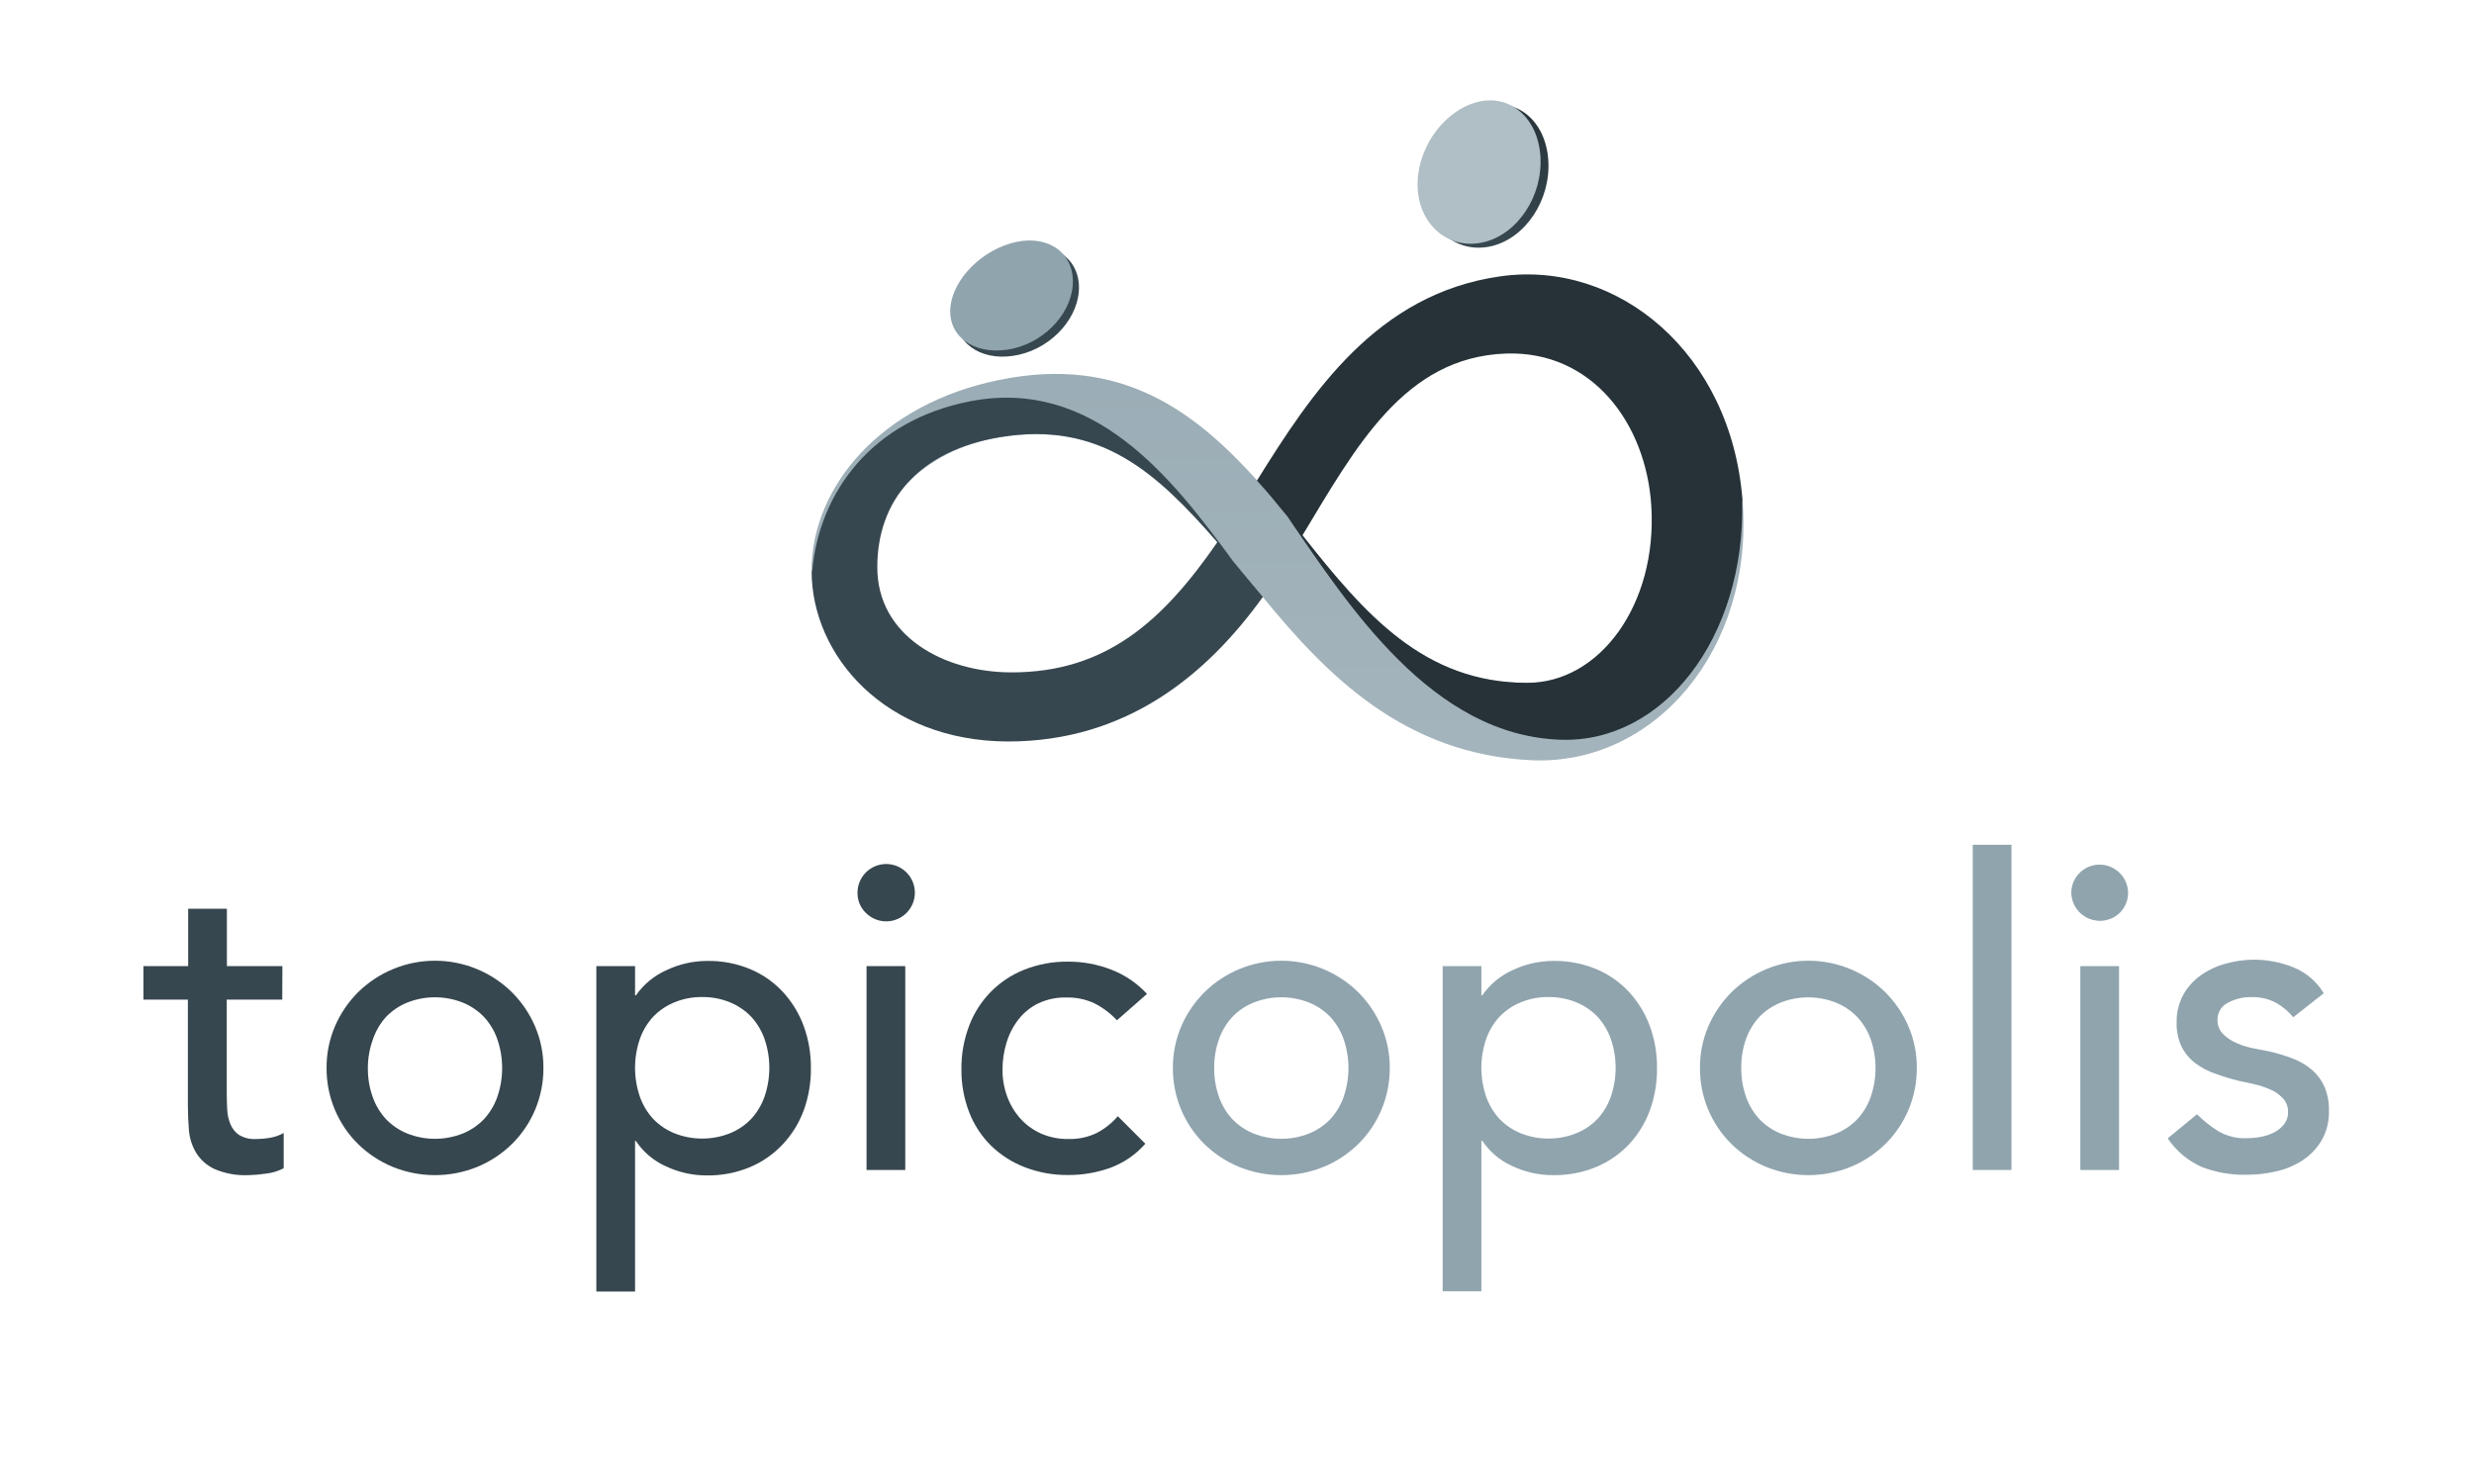 <svg width="345" height="207" viewBox="0 0 345 207" fill="none" xmlns="http://www.w3.org/2000/svg">
<path d="M198.81 26.888C198.49 21.698 202.05 16.338 206.74 14.888C211.43 13.438 215.54 16.798 215.91 22.338C216.28 27.878 212.73 33.228 207.98 34.338C203.23 35.448 199.12 32.078 198.81 26.888Z" fill="url(#paint0_linear)"/>
<path d="M39.36 139.438H31.62V152.338C31.62 153.138 31.64 153.928 31.68 154.708C31.707 155.429 31.859 156.139 32.13 156.808C32.378 157.412 32.794 157.933 33.33 158.308C34.044 158.733 34.87 158.932 35.7 158.878C36.371 158.877 37.04 158.817 37.7 158.698C38.354 158.587 38.983 158.364 39.56 158.038V162.958C38.784 163.361 37.94 163.616 37.07 163.708C36.285 163.828 35.494 163.898 34.7 163.918C33.045 164 31.392 163.703 29.87 163.048C28.83 162.558 27.954 161.776 27.35 160.798C26.788 159.856 26.446 158.8 26.35 157.708C26.25 156.568 26.2 155.418 26.2 154.258V139.438H20V134.758H26.24V126.758H31.64V134.758H39.38L39.36 139.438Z" fill="#37474F"/>
<path d="M45.54 148.979C45.524 146.979 45.922 144.997 46.71 143.159C47.469 141.389 48.559 139.781 49.92 138.419C52.78 135.593 56.639 134.008 60.66 134.008C64.681 134.008 68.54 135.593 71.4 138.419C72.761 139.781 73.851 141.389 74.61 143.159C75.398 144.997 75.796 146.979 75.78 148.979C75.791 150.947 75.409 152.897 74.657 154.715C73.905 156.534 72.798 158.184 71.4 159.569C70.017 160.925 68.388 162.004 66.6 162.749C62.794 164.309 58.526 164.309 54.72 162.749C52.932 162.004 51.303 160.925 49.92 159.569C48.522 158.184 47.415 156.534 46.663 154.715C45.91 152.897 45.529 150.947 45.54 148.979ZM51.3 148.979C51.285 150.341 51.508 151.694 51.96 152.979C52.361 154.135 52.994 155.196 53.82 156.099C54.65 156.963 55.651 157.644 56.76 158.099C59.264 159.1 62.056 159.1 64.56 158.099C65.668 157.644 66.67 156.963 67.5 156.099C68.326 155.196 68.959 154.135 69.36 152.979C70.245 150.386 70.245 147.572 69.36 144.979C68.959 143.823 68.326 142.762 67.5 141.859C66.67 140.995 65.668 140.314 64.56 139.859C62.056 138.86 59.264 138.86 56.76 139.859C55.651 140.314 54.65 140.995 53.82 141.859C53.008 142.768 52.388 143.833 52 144.989C51.536 146.268 51.299 147.618 51.3 148.979Z" fill="#37474F"/>
<path d="M83.16 134.757H88.56V138.837H88.68C89.766 137.281 91.261 136.056 93 135.297C94.755 134.472 96.671 134.041 98.61 134.037C100.667 134.003 102.709 134.391 104.61 135.177C106.339 135.901 107.893 136.985 109.17 138.357C110.444 139.74 111.433 141.361 112.08 143.127C112.763 145.001 113.101 146.983 113.08 148.977C113.105 150.991 112.766 152.993 112.08 154.887C111.424 156.665 110.413 158.291 109.11 159.667C107.826 161.024 106.273 162.097 104.55 162.817C102.649 163.603 100.607 163.991 98.55 163.957C96.567 163.963 94.609 163.522 92.82 162.667C91.138 161.908 89.704 160.692 88.68 159.157H88.56V180.157H83.16V134.757ZM97.92 139.077C96.582 139.057 95.255 139.313 94.02 139.827C92.912 140.282 91.91 140.963 91.08 141.827C90.254 142.73 89.622 143.792 89.22 144.947C88.336 147.54 88.336 150.354 89.22 152.947C89.622 154.103 90.254 155.164 91.08 156.067C91.91 156.931 92.912 157.612 94.02 158.067C96.524 159.067 99.316 159.067 101.82 158.067C102.929 157.612 103.93 156.931 104.76 156.067C105.586 155.164 106.219 154.103 106.62 152.947C107.505 150.354 107.505 147.54 106.62 144.947C106.219 143.792 105.586 142.73 104.76 141.827C103.93 140.963 102.929 140.282 101.82 139.827C100.585 139.313 99.258 139.057 97.92 139.077Z" fill="#37474F"/>
<path d="M119.58 124.557C119.571 123.63 119.885 122.728 120.467 122.007C121.05 121.286 121.865 120.789 122.773 120.602C123.681 120.415 124.625 120.549 125.445 120.981C126.266 121.414 126.91 122.118 127.268 122.973C127.627 123.828 127.677 124.781 127.411 125.669C127.145 126.557 126.578 127.325 125.808 127.841C125.039 128.358 124.113 128.591 123.19 128.501C122.268 128.41 121.405 128.002 120.75 127.347C120.375 126.986 120.077 126.553 119.876 126.073C119.675 125.593 119.574 125.077 119.58 124.557ZM120.84 134.757H126.24V163.197H120.84V134.757Z" fill="#37474F"/>
<path d="M155.76 142.318C154.856 141.351 153.79 140.548 152.61 139.948C151.379 139.38 150.035 139.103 148.68 139.138C147.345 139.107 146.021 139.385 144.81 139.948C143.733 140.469 142.79 141.229 142.05 142.168C141.296 143.136 140.726 144.234 140.37 145.408C139.988 146.642 139.796 147.927 139.8 149.218C139.793 150.498 140.016 151.768 140.46 152.968C140.876 154.108 141.507 155.157 142.32 156.058C143.125 156.942 144.106 157.647 145.2 158.128C146.393 158.643 147.681 158.899 148.98 158.878C150.325 158.916 151.661 158.638 152.88 158.068C154.023 157.479 155.042 156.674 155.88 155.698L159.72 159.538C158.394 161.047 156.714 162.202 154.83 162.898C152.934 163.577 150.933 163.916 148.92 163.898C146.87 163.92 144.834 163.553 142.92 162.818C141.164 162.147 139.561 161.126 138.21 159.818C136.872 158.491 135.829 156.896 135.15 155.138C134.415 153.224 134.048 151.189 134.07 149.138C134.046 147.068 134.413 145.013 135.15 143.078C135.815 141.306 136.845 139.694 138.174 138.345C139.502 136.996 141.098 135.941 142.86 135.248C144.798 134.485 146.867 134.108 148.95 134.138C151.002 134.128 153.038 134.504 154.95 135.248C156.857 135.974 158.569 137.135 159.95 138.638L155.76 142.318Z" fill="#37474F"/>
<path d="M163.56 148.979C163.544 146.979 163.942 144.997 164.73 143.159C165.489 141.389 166.579 139.781 167.94 138.419C170.8 135.593 174.659 134.008 178.68 134.008C182.701 134.008 186.56 135.593 189.42 138.419C190.781 139.781 191.871 141.389 192.63 143.159C193.418 144.997 193.816 146.979 193.8 148.979C193.811 150.947 193.43 152.897 192.677 154.715C191.925 156.534 190.818 158.184 189.42 159.569C188.037 160.925 186.408 162.004 184.62 162.749C180.814 164.309 176.546 164.309 172.74 162.749C170.952 162.004 169.323 160.925 167.94 159.569C166.542 158.184 165.435 156.534 164.683 154.715C163.931 152.897 163.549 150.947 163.56 148.979ZM169.32 148.979C169.305 150.341 169.529 151.694 169.98 152.979C170.382 154.135 171.014 155.196 171.84 156.099C172.67 156.963 173.672 157.644 174.78 158.099C177.284 159.1 180.076 159.1 182.58 158.099C183.689 157.644 184.69 156.963 185.52 156.099C186.346 155.196 186.979 154.135 187.38 152.979C188.265 150.386 188.265 147.572 187.38 144.979C186.979 143.823 186.346 142.762 185.52 141.859C184.69 140.995 183.689 140.314 182.58 139.859C180.076 138.86 177.284 138.86 174.78 139.859C173.672 140.314 172.67 140.995 171.84 141.859C171.014 142.762 170.382 143.823 169.98 144.979C169.529 146.264 169.305 147.617 169.32 148.979Z" fill="#90A4AE"/>
<path d="M201.18 134.757H206.58V138.837H206.7C207.778 137.286 209.262 136.061 210.99 135.297C212.745 134.472 214.661 134.041 216.6 134.037C218.657 134.003 220.699 134.391 222.6 135.177C224.329 135.901 225.883 136.985 227.16 138.357C228.434 139.74 229.423 141.361 230.07 143.127C230.753 145.001 231.091 146.983 231.07 148.977C231.095 150.991 230.756 152.993 230.07 154.887C229.427 156.646 228.437 158.258 227.16 159.627C225.876 160.984 224.323 162.057 222.6 162.777C220.699 163.563 218.657 163.951 216.6 163.917C214.607 163.928 212.638 163.487 210.84 162.627C209.158 161.868 207.724 160.652 206.7 159.117H206.58V180.117H201.18V134.757ZM215.94 139.077C214.603 139.057 213.275 139.313 212.04 139.827C210.932 140.282 209.93 140.963 209.1 141.827C208.275 142.73 207.642 143.792 207.24 144.947C206.356 147.54 206.356 150.354 207.24 152.947C207.642 154.103 208.275 155.164 209.1 156.067C209.93 156.931 210.932 157.612 212.04 158.067C214.544 159.068 217.336 159.068 219.84 158.067C220.949 157.612 221.95 156.931 222.78 156.067C223.606 155.164 224.239 154.103 224.64 152.947C225.525 150.354 225.525 147.54 224.64 144.947C224.239 143.792 223.606 142.73 222.78 141.827C221.95 140.963 220.949 140.282 219.84 139.827C218.605 139.313 217.278 139.057 215.94 139.077Z" fill="#90A4AE"/>
<path d="M237.06 148.979C237.044 146.979 237.442 144.997 238.23 143.159C238.989 141.389 240.079 139.781 241.44 138.419C244.3 135.593 248.159 134.008 252.18 134.008C256.201 134.008 260.06 135.593 262.92 138.419C264.281 139.781 265.371 141.389 266.13 143.159C266.918 144.997 267.316 146.979 267.3 148.979C267.311 150.947 266.93 152.897 266.177 154.715C265.425 156.534 264.318 158.184 262.92 159.569C261.537 160.925 259.908 162.004 258.12 162.749C254.314 164.309 250.046 164.309 246.24 162.749C244.452 162.004 242.823 160.925 241.44 159.569C240.042 158.184 238.935 156.534 238.183 154.715C237.431 152.897 237.049 150.947 237.06 148.979ZM242.82 148.979C242.805 150.341 243.029 151.694 243.48 152.979C243.882 154.135 244.514 155.196 245.34 156.099C246.17 156.963 247.172 157.644 248.28 158.099C250.784 159.1 253.576 159.1 256.08 158.099C257.189 157.644 258.19 156.963 259.02 156.099C259.846 155.196 260.479 154.135 260.88 152.979C261.765 150.386 261.765 147.572 260.88 144.979C260.471 143.825 259.832 142.767 259 141.869C258.17 141.005 257.169 140.324 256.06 139.869C253.556 138.87 250.764 138.87 248.26 139.869C247.152 140.324 246.15 141.005 245.32 141.869C244.494 142.772 243.862 143.833 243.46 144.989C243.017 146.272 242.8 147.622 242.82 148.979Z" fill="#90A4AE"/>
<path d="M275.1 117.836H280.5V163.196H275.1V117.836Z" fill="#90A4AE"/>
<path d="M288.84 124.559C288.839 123.777 289.071 123.012 289.505 122.361C289.94 121.711 290.558 121.204 291.281 120.905C292.004 120.606 292.8 120.529 293.567 120.683C294.334 120.837 295.038 121.215 295.59 121.769C295.961 122.133 296.255 122.567 296.456 123.047C296.657 123.526 296.76 124.04 296.76 124.559C296.76 125.079 296.657 125.593 296.456 126.072C296.255 126.551 295.961 126.985 295.59 127.349C295.029 127.881 294.327 128.238 293.567 128.379C292.808 128.52 292.024 128.438 291.31 128.143C290.597 127.848 289.983 127.352 289.545 126.716C289.107 126.081 288.862 125.331 288.84 124.559ZM290.1 134.759H295.5V163.199H290.1V134.759Z" fill="#90A4AE"/>
<path d="M319.79 141.897C319.133 141.087 318.329 140.409 317.42 139.897C316.361 139.328 315.171 139.049 313.97 139.087C312.808 139.058 311.659 139.337 310.64 139.897C310.205 140.118 309.841 140.459 309.592 140.878C309.342 141.298 309.217 141.779 309.23 142.267C309.22 142.638 309.287 143.008 309.427 143.352C309.566 143.696 309.775 144.007 310.04 144.267C310.599 144.8 311.249 145.226 311.96 145.527C312.721 145.854 313.516 146.095 314.33 146.247L316.49 146.667C317.602 146.926 318.694 147.26 319.76 147.667C320.723 148.032 321.616 148.56 322.4 149.227C323.143 149.872 323.737 150.67 324.14 151.567C324.588 152.629 324.803 153.775 324.77 154.927C324.817 156.363 324.472 157.784 323.77 159.037C323.112 160.154 322.209 161.108 321.13 161.827C320.005 162.567 318.754 163.095 317.44 163.387C316.073 163.706 314.674 163.867 313.27 163.867C311.15 163.91 309.041 163.543 307.06 162.787C305.123 161.933 303.469 160.546 302.29 158.787L306.37 155.427C307.259 156.315 308.246 157.1 309.31 157.767C310.519 158.479 311.908 158.826 313.31 158.767C314.005 158.766 314.699 158.695 315.38 158.557C316.03 158.435 316.658 158.212 317.24 157.897C317.757 157.617 318.208 157.228 318.56 156.757C318.9 156.298 319.079 155.739 319.07 155.167C319.085 154.801 319.027 154.435 318.898 154.091C318.769 153.748 318.573 153.433 318.32 153.167C317.809 152.64 317.197 152.221 316.52 151.937C315.803 151.632 315.06 151.391 314.3 151.217C313.52 151.037 312.83 150.887 312.23 150.767C311.07 150.487 309.97 150.154 308.93 149.767C307.94 149.434 307.009 148.948 306.17 148.327C305.366 147.722 304.709 146.943 304.25 146.047C303.738 144.982 303.491 143.809 303.53 142.627C303.498 141.278 303.818 139.944 304.46 138.757C305.065 137.674 305.906 136.741 306.92 136.027C307.977 135.29 309.155 134.742 310.4 134.407C311.68 134.05 313.002 133.868 314.33 133.867C316.223 133.862 318.099 134.229 319.85 134.947C321.603 135.661 323.077 136.924 324.05 138.547L319.79 141.897Z" fill="#90A4AE"/>
<path d="M150.46 39.879C150.6 44.109 146.86 48.399 142.11 49.479C137.36 50.559 133.43 48.279 133.35 44.399C133.27 40.519 137.01 36.229 141.7 34.809C146.39 33.389 150.31 35.669 150.46 39.879Z" fill="url(#paint1_linear)"/>
<path d="M243 69.858L230.3 70.668C231.3 84.278 224.57 95.308 212.98 95.268C198.56 95.268 190.33 85.678 181.65 74.688C180.95 73.841 180.25 72.981 179.55 72.108L178.55 70.848L178.3 70.548C177.3 69.378 176.36 68.208 175.35 67.058C166.72 57.508 156.44 49.468 139.29 53.008C122.83 56.368 113.16 67.908 113.16 79.668L121.79 79.108C121.71 70.668 128.21 62.848 139.46 60.988C153.46 58.678 161.29 65.918 169.76 75.638C170.45 76.448 171.14 77.278 171.84 78.128C173.22 79.798 174.63 81.528 176.09 83.268C184.96 94.108 195.79 105.268 213.68 106.048C230.82 106.738 244.6 90.508 243 69.858Z" fill="url(#paint2_linear)"/>
<path d="M197.7 26.337C197.39 21.147 200.95 15.787 205.64 14.337C210.33 12.887 214.44 16.247 214.81 21.787C215.18 27.327 211.63 32.677 206.88 33.787C202.13 34.897 198 31.527 197.7 26.337Z" fill="url(#paint3_linear)"/>
<path d="M179.55 72.087L181.64 74.667L179.55 72.087C188.08 84.497 199.69 102.637 217.7 103.187C231.8 103.617 243.37 89.187 242.95 69.857H243C241.44 49.197 225.58 36.257 209.28 38.537C191.95 40.957 182.86 54.877 175.28 67.037C176.76 68.667 178.17 70.397 179.55 72.087ZM210 49.317C222 48.897 229.58 59.057 230.28 70.647C231.1 84.287 223.12 95.247 212.96 95.247C198.54 95.247 190.31 85.657 181.63 74.667C189.05 62.397 195.82 49.817 210 49.317Z" fill="url(#paint4_linear)"/>
<path d="M171.84 78.119C171.14 77.269 170.45 76.449 169.76 75.629C170.45 76.449 171.14 77.269 171.84 78.119C163.49 66.759 152.58 52.609 135.26 55.979C121.7 58.619 114.26 68.529 113.26 79.659H113.18C113.18 91.419 123.42 103.389 140.57 103.429C157.1 103.429 168.29 94.129 176.11 83.259C174.63 81.519 173.22 79.789 171.84 78.119ZM141.06 93.789C131.65 93.789 122.32 88.739 122.34 79.099C122.34 69.739 128.21 62.839 139.46 60.979C153.46 58.669 161.29 65.909 169.76 75.629C162.13 86.669 154.22 93.789 141.06 93.789Z" fill="url(#paint5_linear)"/>
<path d="M149.61 39.036C149.76 43.256 146.02 47.556 141.26 48.626C136.5 49.696 132.59 47.436 132.51 43.556C132.43 39.676 136.16 35.386 140.86 33.966C145.56 32.546 149.47 34.816 149.61 39.036Z" fill="url(#paint6_linear)"/>
<defs>
<linearGradient id="paint0_linear" x1="207.36" y1="33.918" x2="207.36" y2="14.568" gradientUnits="userSpaceOnUse">
<stop stop-color="#37474F"/>
<stop offset="1" stop-color="#263238"/>
</linearGradient>
<linearGradient id="paint1_linear" x1="2373.71" y1="528.837" x2="2373.71" y2="757.706" gradientUnits="userSpaceOnUse">
<stop stop-color="#37474F"/>
<stop offset="1" stop-color="#263238"/>
</linearGradient>
<linearGradient id="paint2_linear" x1="178.16" y1="-12.602" x2="178.16" y2="177.008" gradientUnits="userSpaceOnUse">
<stop stop-color="#90A4AE"/>
<stop offset="1" stop-color="#B0BEC5"/>
</linearGradient>
<linearGradient id="paint3_linear" x1="3664.54" y1="1394.53" x2="3664.54" y2="1007.55" gradientUnits="userSpaceOnUse">
<stop stop-color="#90A4AE"/>
<stop offset="1" stop-color="#B0BEC5"/>
</linearGradient>
<linearGradient id="paint4_linear" x1="-17593.8" y1="-7077.47" x2="-13007.8" y2="-7077.47" gradientUnits="userSpaceOnUse">
<stop stop-color="#37474F"/>
<stop offset="1" stop-color="#263238"/>
</linearGradient>
<linearGradient id="paint5_linear" x1="6542.11" y1="3737.53" x2="10502.3" y2="3737.53" gradientUnits="userSpaceOnUse">
<stop stop-color="#37474F"/>
<stop offset="1" stop-color="#263238"/>
</linearGradient>
<linearGradient id="paint6_linear" x1="2357.27" y1="514.721" x2="2357.27" y2="743.262" gradientUnits="userSpaceOnUse">
<stop stop-color="#90A4AE"/>
<stop offset="1" stop-color="#B0BEC5"/>
</linearGradient>
</defs>
</svg>

